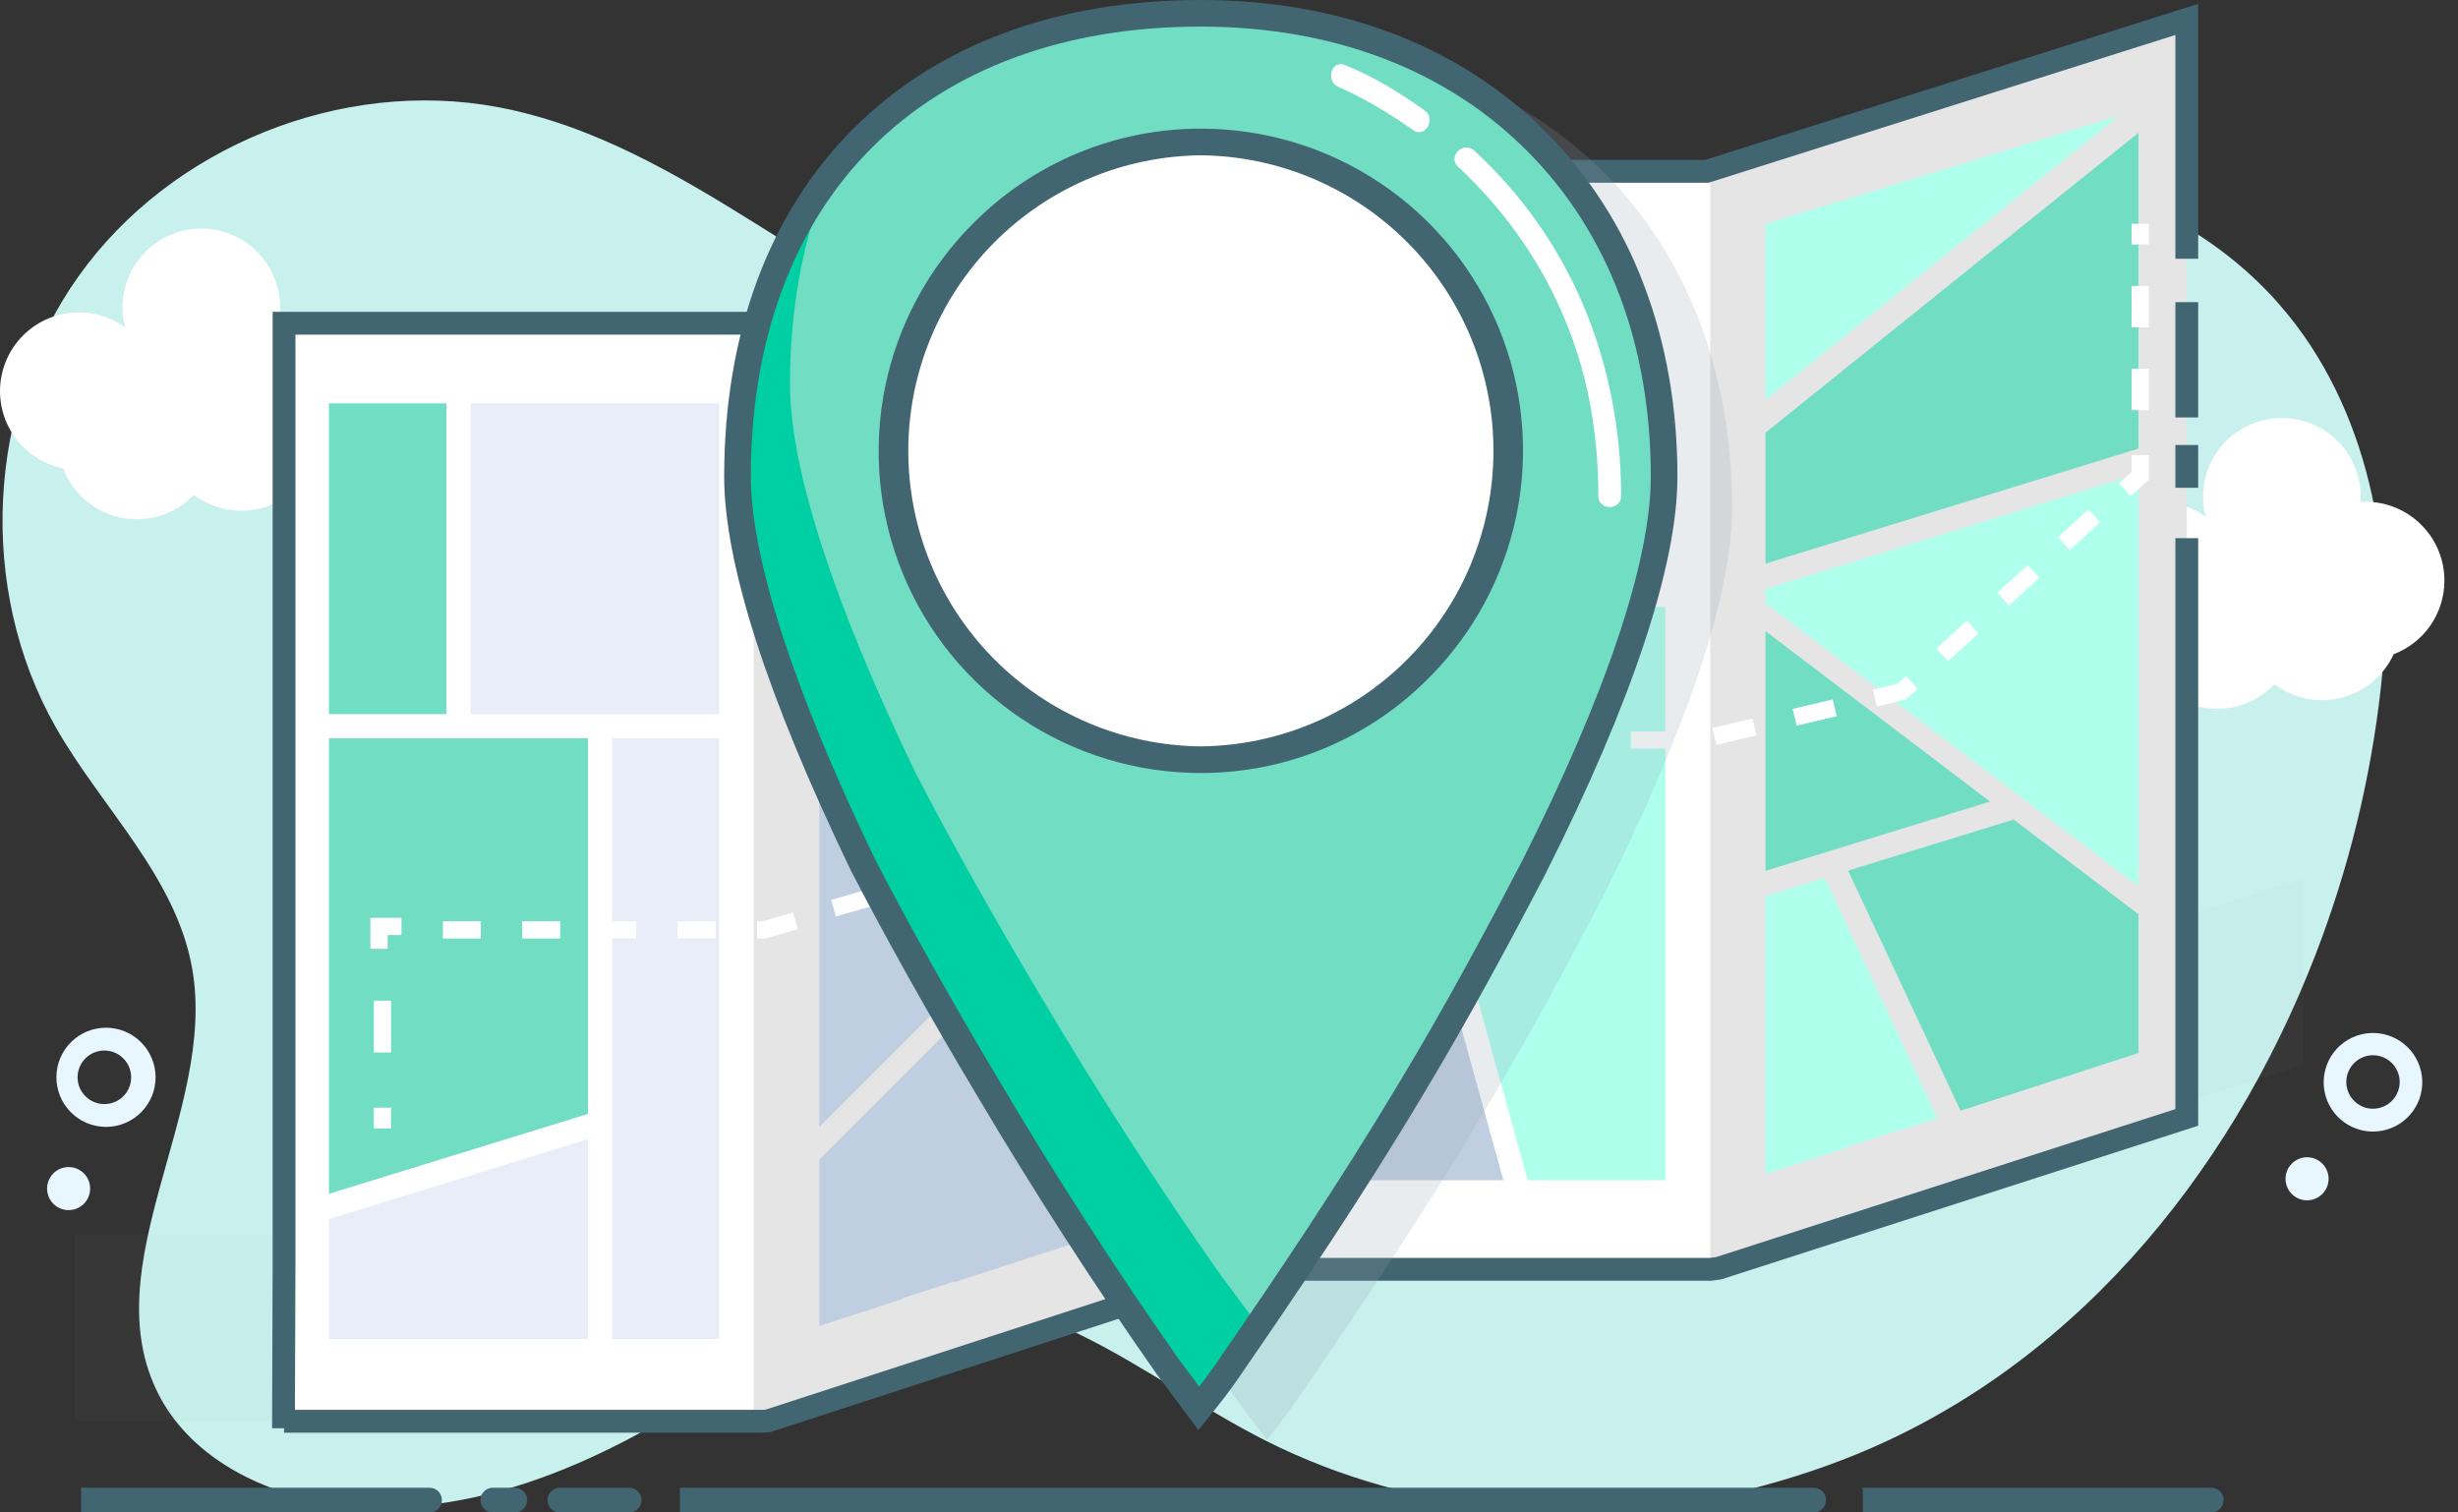 <svg width="130" height="80" viewBox="0 0 130 80" fill="none" xmlns="http://www.w3.org/2000/svg">
<rect x="0" y="0" width="130" height="80" fill="#333333" stroke="none"/>
<g clip-path="url(#clip0_159_327)">
<path d="M122.464 50.496C117.895 62.329 109.305 72.691 97.373 77.246C95.821 77.838 94.236 78.34 92.627 78.749C84.114 80.92 74.801 80.165 66.953 76.21C63.623 74.53 60.586 72.31 57.243 70.655C53.9 68.999 50.083 67.915 46.445 68.733C43.312 69.436 40.669 71.453 38.008 73.249C31.735 77.485 24.193 80.836 16.764 79.382C13.346 78.713 9.981 76.861 8.393 73.766C4.885 66.923 11.502 58.787 10.162 51.219C9.304 46.376 5.387 42.748 2.953 38.474C-1.214 31.164 -0.722 21.45 4.164 14.599C9.05 7.748 18.069 4.114 26.339 5.668C36.422 7.563 44.047 16.098 53.853 19.117C59.985 21.004 66.644 20.441 72.5 17.956C81.963 13.94 94.964 7.78 105.613 8.783C111.276 9.317 116.83 11.83 120.568 16.122C125.293 21.54 126.709 29.231 125.921 36.375C125.38 41.211 124.218 45.957 122.464 50.496Z" fill="#C8F0EC"/>
<path d="M125.504 59.854C125.294 59.853 125.085 59.828 124.881 59.778C124.236 59.62 123.675 59.221 123.314 58.663C122.953 58.105 122.819 57.431 122.938 56.777C123.057 56.124 123.422 55.54 123.957 55.146C124.492 54.752 125.157 54.577 125.816 54.657C126.476 54.737 127.08 55.065 127.506 55.576C127.931 56.086 128.146 56.739 128.106 57.402C128.066 58.066 127.775 58.689 127.291 59.144C126.808 59.6 126.168 59.853 125.504 59.854ZM125.504 55.814C125.158 55.816 124.825 55.943 124.567 56.173C124.309 56.403 124.144 56.719 124.103 57.063C124.062 57.406 124.148 57.752 124.344 58.036C124.541 58.321 124.835 58.523 125.17 58.606C125.365 58.653 125.567 58.658 125.763 58.621C125.959 58.584 126.146 58.506 126.31 58.392C126.474 58.278 126.612 58.13 126.714 57.959C126.817 57.787 126.883 57.596 126.907 57.398C126.93 57.2 126.912 56.998 126.852 56.808C126.792 56.617 126.693 56.441 126.561 56.291C126.428 56.142 126.266 56.022 126.083 55.94C125.901 55.858 125.704 55.815 125.504 55.814Z" fill="#E7F6FF"/>
<path d="M123.124 62.62C123.272 62.008 122.897 61.392 122.286 61.244C121.674 61.096 121.059 61.471 120.91 62.083C120.762 62.694 121.138 63.31 121.749 63.458C122.36 63.606 122.976 63.231 123.124 62.62Z" fill="#E7F6FF"/>
<path d="M5.548 59.605C4.858 59.59 4.201 59.303 3.721 58.807C3.241 58.311 2.975 57.645 2.983 56.955C2.99 56.264 3.27 55.604 3.761 55.118C4.252 54.633 4.915 54.36 5.606 54.36C6.296 54.36 6.959 54.633 7.45 55.118C7.941 55.604 8.221 56.264 8.228 56.955C8.236 57.645 7.971 58.311 7.49 58.807C7.01 59.303 6.353 59.59 5.663 59.605H5.548ZM5.548 55.567H5.489C5.116 55.575 4.761 55.73 4.502 55.998C4.242 56.266 4.099 56.626 4.103 56.999C4.107 57.372 4.258 57.728 4.524 57.99C4.789 58.253 5.147 58.4 5.52 58.4C5.893 58.4 6.251 58.253 6.516 57.99C6.781 57.728 6.932 57.372 6.936 56.999C6.94 56.626 6.797 56.266 6.537 55.998C6.278 55.73 5.923 55.575 5.55 55.567H5.548Z" fill="#E7F6FF"/>
<path d="M3.678 64.007C4.306 63.98 4.794 63.449 4.767 62.82C4.74 62.192 4.208 61.704 3.58 61.731C2.951 61.758 2.464 62.29 2.491 62.918C2.518 63.547 3.05 64.034 3.678 64.007Z" fill="#E7F6FF"/>
<path d="M71.284 17.202C70.658 17.203 70.053 16.98 69.577 16.573C69.102 16.166 68.787 15.602 68.691 14.984C68.595 14.365 68.724 13.733 69.054 13.201C69.384 12.669 69.893 12.273 70.49 12.084C71.087 11.895 71.731 11.927 72.307 12.172C72.883 12.417 73.352 12.861 73.629 13.422C73.906 13.983 73.973 14.624 73.818 15.231C73.663 15.837 73.296 16.368 72.784 16.727C72.344 17.035 71.821 17.201 71.284 17.202ZM71.276 13.164C70.91 13.163 70.558 13.304 70.293 13.557C70.028 13.81 69.871 14.155 69.854 14.521C69.838 14.887 69.963 15.245 70.204 15.521C70.445 15.796 70.784 15.968 71.148 16.001C71.513 16.033 71.876 15.924 72.162 15.695C72.448 15.466 72.635 15.136 72.683 14.773C72.732 14.41 72.638 14.043 72.422 13.747C72.207 13.451 71.885 13.25 71.524 13.186C71.442 13.171 71.359 13.164 71.276 13.164Z" fill="#E7F6FF"/>
<path d="M65.937 17.058C66.452 16.696 66.577 15.986 66.216 15.471C65.855 14.956 65.144 14.831 64.629 15.193C64.114 15.554 63.989 16.264 64.351 16.779C64.712 17.294 65.422 17.419 65.937 17.058Z" fill="#E7F6FF"/>
<path d="M129.282 30.712C129.283 29.607 128.845 28.546 128.064 27.764C127.284 26.982 126.224 26.541 125.119 26.54C125.027 26.54 124.935 26.54 124.845 26.549C124.851 26.459 124.854 26.367 124.854 26.275C124.853 25.682 124.727 25.097 124.483 24.557C124.239 24.017 123.882 23.536 123.437 23.145C122.992 22.754 122.469 22.462 121.902 22.289C121.336 22.116 120.739 22.066 120.151 22.142C119.564 22.218 118.999 22.418 118.495 22.729C117.991 23.041 117.559 23.456 117.229 23.947C116.898 24.438 116.675 24.995 116.576 25.579C116.477 26.163 116.504 26.761 116.654 27.334C116.151 26.969 115.571 26.721 114.959 26.609C114.347 26.496 113.718 26.523 113.117 26.685C112.517 26.848 111.96 27.143 111.489 27.549C111.017 27.955 110.642 28.462 110.392 29.031C110.141 29.601 110.022 30.219 110.042 30.841C110.061 31.463 110.22 32.073 110.506 32.625C110.793 33.178 111.199 33.659 111.696 34.034C112.192 34.409 112.766 34.668 113.376 34.792C113.625 35.453 114.038 36.039 114.575 36.496C115.112 36.954 115.757 37.267 116.449 37.407C117.14 37.547 117.856 37.509 118.529 37.297C119.202 37.085 119.81 36.705 120.297 36.194C120.794 36.569 121.369 36.829 121.98 36.952C122.591 37.076 123.222 37.061 123.827 36.909C124.431 36.756 124.994 36.47 125.473 36.072C125.952 35.673 126.336 35.172 126.596 34.605C127.385 34.305 128.065 33.772 128.545 33.077C129.024 32.381 129.281 31.557 129.282 30.712Z" fill="white"/>
<path d="M19.247 20.689C19.247 19.584 18.808 18.524 18.026 17.742C17.245 16.961 16.185 16.521 15.08 16.521C14.987 16.521 14.896 16.521 14.805 16.53C14.811 16.44 14.814 16.348 14.814 16.256C14.814 15.663 14.688 15.078 14.443 14.538C14.199 13.998 13.843 13.517 13.398 13.126C12.953 12.735 12.43 12.443 11.863 12.27C11.296 12.097 10.7 12.047 10.112 12.123C9.524 12.199 8.96 12.399 8.456 12.71C7.952 13.022 7.52 13.437 7.189 13.928C6.858 14.42 6.636 14.976 6.537 15.56C6.438 16.144 6.464 16.742 6.615 17.315C6.111 16.95 5.532 16.702 4.92 16.59C4.308 16.478 3.679 16.504 3.078 16.667C2.477 16.829 1.921 17.125 1.449 17.53C0.977 17.936 0.603 18.443 0.352 19.012C0.102 19.582 -0.018 20.201 0.002 20.822C0.022 21.444 0.181 22.054 0.467 22.607C0.753 23.159 1.16 23.64 1.656 24.015C2.153 24.39 2.727 24.65 3.337 24.774C3.586 25.433 3.998 26.019 4.535 26.476C5.073 26.933 5.717 27.246 6.408 27.386C7.099 27.526 7.815 27.488 8.487 27.276C9.16 27.065 9.768 26.686 10.254 26.175C10.752 26.551 11.327 26.81 11.938 26.933C12.549 27.057 13.18 27.042 13.784 26.89C14.389 26.738 14.951 26.451 15.43 26.053C15.91 25.654 16.293 25.153 16.553 24.587C17.345 24.287 18.026 23.754 18.507 23.058C18.988 22.361 19.246 21.535 19.247 20.689Z" fill="white"/>
<path opacity="0.04" d="M92.307 55.881H62.777L33.676 65.093V65.296H3.932V75.139H33.676V74.936L62.777 65.724H92.307V65.656L121.837 56.309V46.466L92.307 55.813V55.881Z" fill="#A8A8A8"/>
<path d="M15.555 17.386H40.942V75.464H15.555V17.386Z" fill="white"/>
<path d="M115.656 58.957L90.27 66.992V8.914L115.656 0.879V58.957Z" fill="#E5E5E5"/>
<path d="M65.066 8.914H90.453V66.992H65.066V8.914Z" fill="white"/>
<path d="M65.249 66.992L39.862 75.029V16.951L65.249 8.914V66.992Z" fill="#E5E5E5"/>
<path d="M32.374 39.049H38.036V70.828H32.374V39.049Z" fill="#E8EDF7"/>
<path d="M71.128 32.109H67.441V62.427H79.512L71.128 32.109Z" fill="#C0CEE2"/>
<path d="M72.412 32.109L80.796 62.427H88.079V32.109H72.412Z" fill="#AEFFEC"/>
<path d="M112.054 6.129L93.374 11.85V14.576V20.63V21.152L112.054 6.129Z" fill="#AEFFEC"/>
<path d="M93.374 22.887V23.321V29.812L113.1 23.727V14.576V7.024L93.374 22.887Z" fill="#71DDC3"/>
<path d="M113.1 46.882V45.01V29.791V27.1V25.065L93.374 31.149V31.906L113.1 46.882Z" fill="#AEFFEC"/>
<path d="M43.333 61.331V70.098V70.138L47.714 68.715L47.721 68.675L50.46 67.787L50.454 67.826L63.058 63.733V63.705V55.737V53.046V41.606L43.333 61.331Z" fill="#C0CEE2"/>
<path d="M63.017 39.921L63.058 39.961V37.828V35.136V32.679L43.333 38.764V46.576V49.267V59.605L63.017 39.921Z" fill="#C0CEE2"/>
<path d="M105.249 42.398L93.374 33.382V38.54V41.23V46.061L105.249 42.398Z" fill="#71DDC3"/>
<path d="M31.096 58.92V39.049H17.398V63.145L31.096 58.92Z" fill="#71DDC3"/>
<path d="M17.398 64.483V70.828H31.096V60.257L17.398 64.483Z" fill="#E8EDF7"/>
<path d="M112.735 11.836H113.648V12.932H112.735V11.836Z" fill="white"/>
<path d="M113.648 21.698H112.735V19.503H113.648V21.698ZM113.648 17.315H112.735V15.124H113.648V17.315Z" fill="white"/>
<path d="M112.689 26.245L112.074 25.571L112.735 24.968V24.073H113.648V25.371L112.689 26.245Z" fill="white"/>
<path d="M88.444 39.597H86.255V38.684H88.447L88.444 39.597ZM84.243 39.597H82.052V38.684H84.244L84.243 39.597ZM79.86 39.597H77.669V38.684H79.86V39.597ZM90.783 39.396L90.571 38.507L92.689 38.001L92.901 38.889L90.783 39.396ZM95.023 38.383L94.81 37.498L96.93 36.995L97.142 37.884L95.023 38.383ZM99.264 37.369L99.052 36.48L100.368 36.166L100.805 35.764L101.42 36.438L100.81 36.995L99.264 37.369ZM103.029 34.973L102.414 34.298L104.023 32.828L104.638 33.503L103.029 34.973ZM106.246 32.032L105.631 31.358L107.24 29.888L107.855 30.562L106.246 32.032ZM109.463 29.093L108.848 28.418L110.457 26.948L111.072 27.623L109.463 29.093Z" fill="white"/>
<path d="M74.278 40.324L73.469 39.901L74.104 38.684H75.476V39.597H74.657L74.278 40.324Z" fill="white"/>
<path d="M70.843 46.714L70.033 46.292L70.88 44.672L71.689 45.094L70.843 46.714ZM72.536 43.473L71.726 43.051L72.573 41.43L73.382 41.853L72.536 43.473Z" fill="white"/>
<path d="M69.091 50.069L68.163 48.346L68.967 47.913L69.078 48.12L69.187 47.912L69.996 48.334L69.091 50.069Z" fill="white"/>
<path d="M66.299 44.883L67.102 44.45L68.035 46.181L67.231 46.614L66.299 44.883Z" fill="white"/>
<path d="M65.367 43.153L65.021 42.512L64.321 42.712L64.07 41.835L65.476 41.432L66.17 42.72L65.367 43.153Z" fill="white"/>
<path d="M40.462 49.642H40.044V48.729H40.334L41.942 48.267L42.194 49.145L40.462 49.642ZM37.849 49.642H35.838V48.729H37.849V49.642ZM33.648 49.642H31.638V48.729H33.648V49.642ZM29.627 49.642H27.617V48.729H29.627V49.642ZM25.427 49.642H23.424V48.729H25.434L25.427 49.642ZM44.21 48.478L43.958 47.6L45.968 47.023L46.221 47.901L44.21 48.478ZM48.231 47.325L47.98 46.447L49.991 45.871L50.242 46.748L48.231 47.325ZM52.253 46.172L52.001 45.294L54.012 44.718L54.263 45.595L52.253 46.172ZM56.274 45.018L56.023 44.141L58.033 43.565L58.285 44.442L56.274 45.018ZM60.295 43.865L60.044 42.988L62.054 42.412L62.306 43.289L60.295 43.865Z" fill="white"/>
<path d="M20.503 50.19H19.589V48.546H21.233V49.46H20.503V50.19Z" fill="white"/>
<path d="M19.772 52.93H20.685V55.67H19.772V52.93Z" fill="white"/>
<path d="M19.772 58.591H20.685V59.687H19.772V58.591Z" fill="white"/>
<path d="M24.886 21.334H38.036V37.771H24.886V21.334Z" fill="#E8EDF7"/>
<path d="M17.398 21.334H23.608V37.771H17.398V21.334Z" fill="#71DDC3"/>
<path d="M106.502 43.349L97.743 46.051L103.691 58.752L113.1 55.697V55.67V48.358L106.502 43.349Z" fill="#71DDC3"/>
<path d="M102.465 59.15L96.509 46.432L93.374 47.399V62.061V62.102L97.756 60.68L97.763 60.64L100.502 59.752L100.496 59.789L102.465 59.15Z" fill="#AEFFEC"/>
<path d="M15.596 75.548L14.39 75.544L14.42 66.773V16.495H39.769L64.968 8.518L68.315 8.459H90.177L116.259 0.202V13.687H115.053V1.85L90.364 9.665H68.321L65.165 9.721L39.956 17.701H15.626V66.775L15.596 75.548Z" fill="#426572"/>
<path d="M40.445 75.78H15.023V74.573H40.375L40.503 74.558L65.153 66.537H90.414L90.763 66.492L115.053 58.665V28.464H116.259V59.544L91.028 67.674L90.491 67.743H65.345L40.761 75.743L40.445 75.78Z" fill="#426572"/>
<path d="M115.053 23.539H116.259V25.801H115.053V23.539Z" fill="#426572"/>
<path d="M115.053 15.982H116.259V22.081H115.053V15.982Z" fill="#426572"/>
<path opacity="0.2" d="M67.154 2.368C52.042 2.336 42.625 11.845 42.597 26.82C42.587 31.445 45.022 38.669 49.224 47.391C51.122 51.071 53.426 55.16 55.87 59.254C58.853 64.296 62.109 69.341 65.368 73.975L66.996 76.159C67.542 75.477 68.088 74.799 68.634 73.982C71.912 69.225 75.19 64.331 78.195 59.305C80.656 55.225 82.843 51.147 84.756 47.473C89.132 38.77 91.597 31.559 91.607 26.932C91.638 12.359 81.858 2.401 67.154 2.368ZM67.069 41.847C58.083 41.828 50.748 34.462 50.768 25.475C50.788 16.489 58.155 9.155 67.14 9.174C76.126 9.193 83.461 16.561 83.44 25.546C83.419 34.53 76.055 41.867 67.07 41.848L67.069 41.847Z" fill="#8DA3B2"/>
<path d="M79.689 23.554C79.67 32.543 72.302 39.876 63.317 39.856C55.535 39.839 48.989 34.312 47.391 26.988C47.227 26.049 47.146 25.097 47.149 24.143C47.166 15.16 54.534 7.823 63.518 7.841C71.288 7.858 77.826 13.37 79.439 20.672C79.438 20.676 79.438 20.68 79.439 20.684C79.608 21.631 79.691 22.592 79.689 23.554Z" fill="white"/>
<path d="M63.565 0.583C48.456 0.55 39.04 10.06 39.006 25.032C38.996 29.657 41.431 36.881 45.633 45.603C47.531 49.283 49.835 53.372 52.279 57.465C55.263 62.508 58.518 67.552 61.777 72.187L63.406 74.37C63.951 73.689 64.497 73.01 65.043 72.194C68.321 67.437 71.599 62.543 74.605 57.516C77.066 53.437 79.252 49.358 81.165 45.685C85.541 36.982 88.006 29.771 88.016 25.144C88.049 10.574 78.269 0.614 63.565 0.583ZM63.48 40.061C54.495 40.042 47.16 32.672 47.179 23.69C47.198 14.708 54.566 7.369 63.55 7.388C72.535 7.407 79.871 14.778 79.852 23.76C79.833 32.743 72.465 40.081 63.48 40.061Z" fill="#71DDC3"/>
<path d="M80.223 47.852C78.542 51.038 76.668 54.467 74.6 57.897C71.596 62.923 68.317 67.82 65.039 72.574C64.493 73.39 63.947 74.069 63.4 74.75L61.772 72.567C58.515 67.932 55.258 62.888 52.275 57.846C49.831 53.755 47.527 49.666 45.629 45.984C41.426 37.262 38.994 30.041 39.002 25.413C39.015 19.234 40.626 13.986 43.576 9.954C42.408 12.995 41.789 16.459 41.78 20.278C41.77 24.902 44.205 32.128 48.407 40.849C50.305 44.529 52.609 48.618 55.053 52.711C58.036 57.753 61.292 62.797 64.55 67.432L66.179 69.615C66.726 68.934 67.272 68.255 67.818 67.439C71.095 62.683 74.373 57.788 77.378 52.761C78.372 51.118 79.318 49.472 80.223 47.852Z" fill="#00CFA3"/>
<path d="M63.382 75.641L61.198 72.713C57.938 68.075 54.643 62.968 51.671 57.944C49.122 53.683 46.817 49.561 45.004 46.049L44.996 46.032C40.543 36.789 38.29 29.765 38.3 25.155C38.316 17.601 40.679 11.255 45.13 6.804C49.582 2.352 55.929 0 63.484 0H63.562C70.952 0.016 77.263 2.449 81.812 7.037C84.058 9.315 85.801 12.039 86.93 15.032C88.123 18.149 88.724 21.591 88.716 25.263C88.706 29.915 86.311 37.126 81.79 46.119V46.128C80.087 49.398 77.799 53.7 75.208 57.998C71.997 63.372 68.561 68.453 65.623 72.715C65.072 73.537 64.517 74.233 63.975 74.905L63.382 75.641ZM62.344 71.895L63.421 73.339C63.769 72.894 64.111 72.434 64.456 71.924C67.385 67.674 70.805 62.616 73.997 57.274C76.569 53.011 78.842 48.734 80.532 45.484C84.955 36.688 87.296 29.695 87.307 25.261C87.322 18.288 85.075 12.329 80.81 8.028C76.533 3.712 70.566 1.423 63.559 1.407H63.484C56.31 1.407 50.308 3.619 46.124 7.799C41.94 11.979 39.723 17.984 39.709 25.158C39.7 29.491 41.966 36.495 46.262 45.413C48.061 48.901 50.35 52.986 52.882 57.225C55.834 62.217 59.106 67.289 62.344 71.895ZM63.512 40.887H63.475C60.104 40.883 56.81 39.88 54.011 38.002C51.212 36.125 49.033 33.459 47.75 30.342C46.468 27.225 46.14 23.797 46.807 20.493C47.475 17.189 49.109 14.158 51.502 11.784C53.076 10.204 54.948 8.95 57.009 8.096C59.07 7.241 61.279 6.803 63.51 6.806H63.547C66.918 6.809 70.211 7.813 73.01 9.69C75.81 11.568 77.989 14.234 79.271 17.351C80.553 20.468 80.881 23.895 80.214 27.198C79.546 30.502 77.913 33.533 75.52 35.907C73.946 37.488 72.074 38.742 70.013 39.596C67.953 40.451 65.743 40.889 63.512 40.887ZM63.512 8.214C59.397 8.256 55.464 9.92 52.567 12.843C49.67 15.767 48.043 19.715 48.038 23.83C48.034 27.946 49.653 31.897 52.544 34.827C55.434 37.757 59.364 39.428 63.479 39.479H63.513C67.629 39.437 71.561 37.774 74.458 34.85C77.355 31.927 78.982 27.979 78.987 23.863C78.991 19.747 77.372 15.796 74.482 12.867C71.591 9.937 67.662 8.265 63.546 8.214H63.512Z" fill="#426572"/>
<path d="M95.924 80H35.958V78.693H95.924C96.097 78.693 96.263 78.762 96.386 78.885C96.509 79.007 96.577 79.173 96.577 79.347C96.577 79.52 96.509 79.686 96.386 79.809C96.263 79.931 96.097 80 95.924 80Z" fill="#426572"/>
<path d="M33.276 80H29.609C29.436 80 29.27 79.931 29.147 79.809C29.024 79.686 28.956 79.52 28.956 79.347C28.956 79.173 29.024 79.007 29.147 78.885C29.27 78.762 29.436 78.693 29.609 78.693H33.276C33.449 78.693 33.615 78.762 33.737 78.885C33.86 79.007 33.929 79.173 33.929 79.347C33.929 79.52 33.86 79.686 33.737 79.809C33.615 79.931 33.449 80 33.276 80Z" fill="#426572"/>
<path d="M27.23 80H26.061C25.888 80 25.722 79.931 25.599 79.809C25.477 79.686 25.408 79.52 25.408 79.347C25.408 79.173 25.477 79.007 25.599 78.885C25.722 78.762 25.888 78.693 26.061 78.693H27.23C27.403 78.693 27.569 78.762 27.692 78.885C27.814 79.007 27.883 79.173 27.883 79.347C27.883 79.52 27.814 79.686 27.692 79.809C27.569 79.931 27.403 80 27.23 80Z" fill="#426572"/>
<path d="M116.951 80H98.52V78.693H116.951C117.124 78.693 117.29 78.762 117.413 78.885C117.535 79.007 117.604 79.173 117.604 79.347C117.604 79.52 117.535 79.686 117.413 79.809C117.29 79.931 117.124 80 116.951 80Z" fill="#426572"/>
<path d="M22.72 80H4.288V78.693H22.72C22.893 78.693 23.059 78.762 23.182 78.885C23.304 79.007 23.373 79.173 23.373 79.347C23.373 79.52 23.304 79.686 23.182 79.809C23.059 79.931 22.893 80 22.72 80Z" fill="#426572"/>
<path d="M77.115 8.821C80.625 12.079 83.054 16.286 84.024 20.99C84.371 22.718 84.541 24.476 84.533 26.238C84.533 27.015 85.739 27.015 85.739 26.238C85.733 20.581 84.022 15.107 80.481 10.664C79.711 9.703 78.871 8.801 77.967 7.965C77.399 7.437 76.544 8.289 77.114 8.819L77.115 8.821Z" fill="white"/>
<path d="M70.798 4.6L70.869 4.63C70.676 4.552 70.969 4.675 71.014 4.695C71.308 4.829 71.598 4.972 71.884 5.121C72.873 5.643 73.826 6.23 74.735 6.88C75.37 7.33 75.974 6.284 75.344 5.839C74.031 4.908 72.623 4.029 71.122 3.437C70.4 3.152 70.087 4.318 70.801 4.6H70.798Z" fill="white"/>
</g>
<defs>
<clipPath id="clip0_159_327">
<rect width="129.286" height="80" fill="white"/>
</clipPath>
</defs>
</svg>
